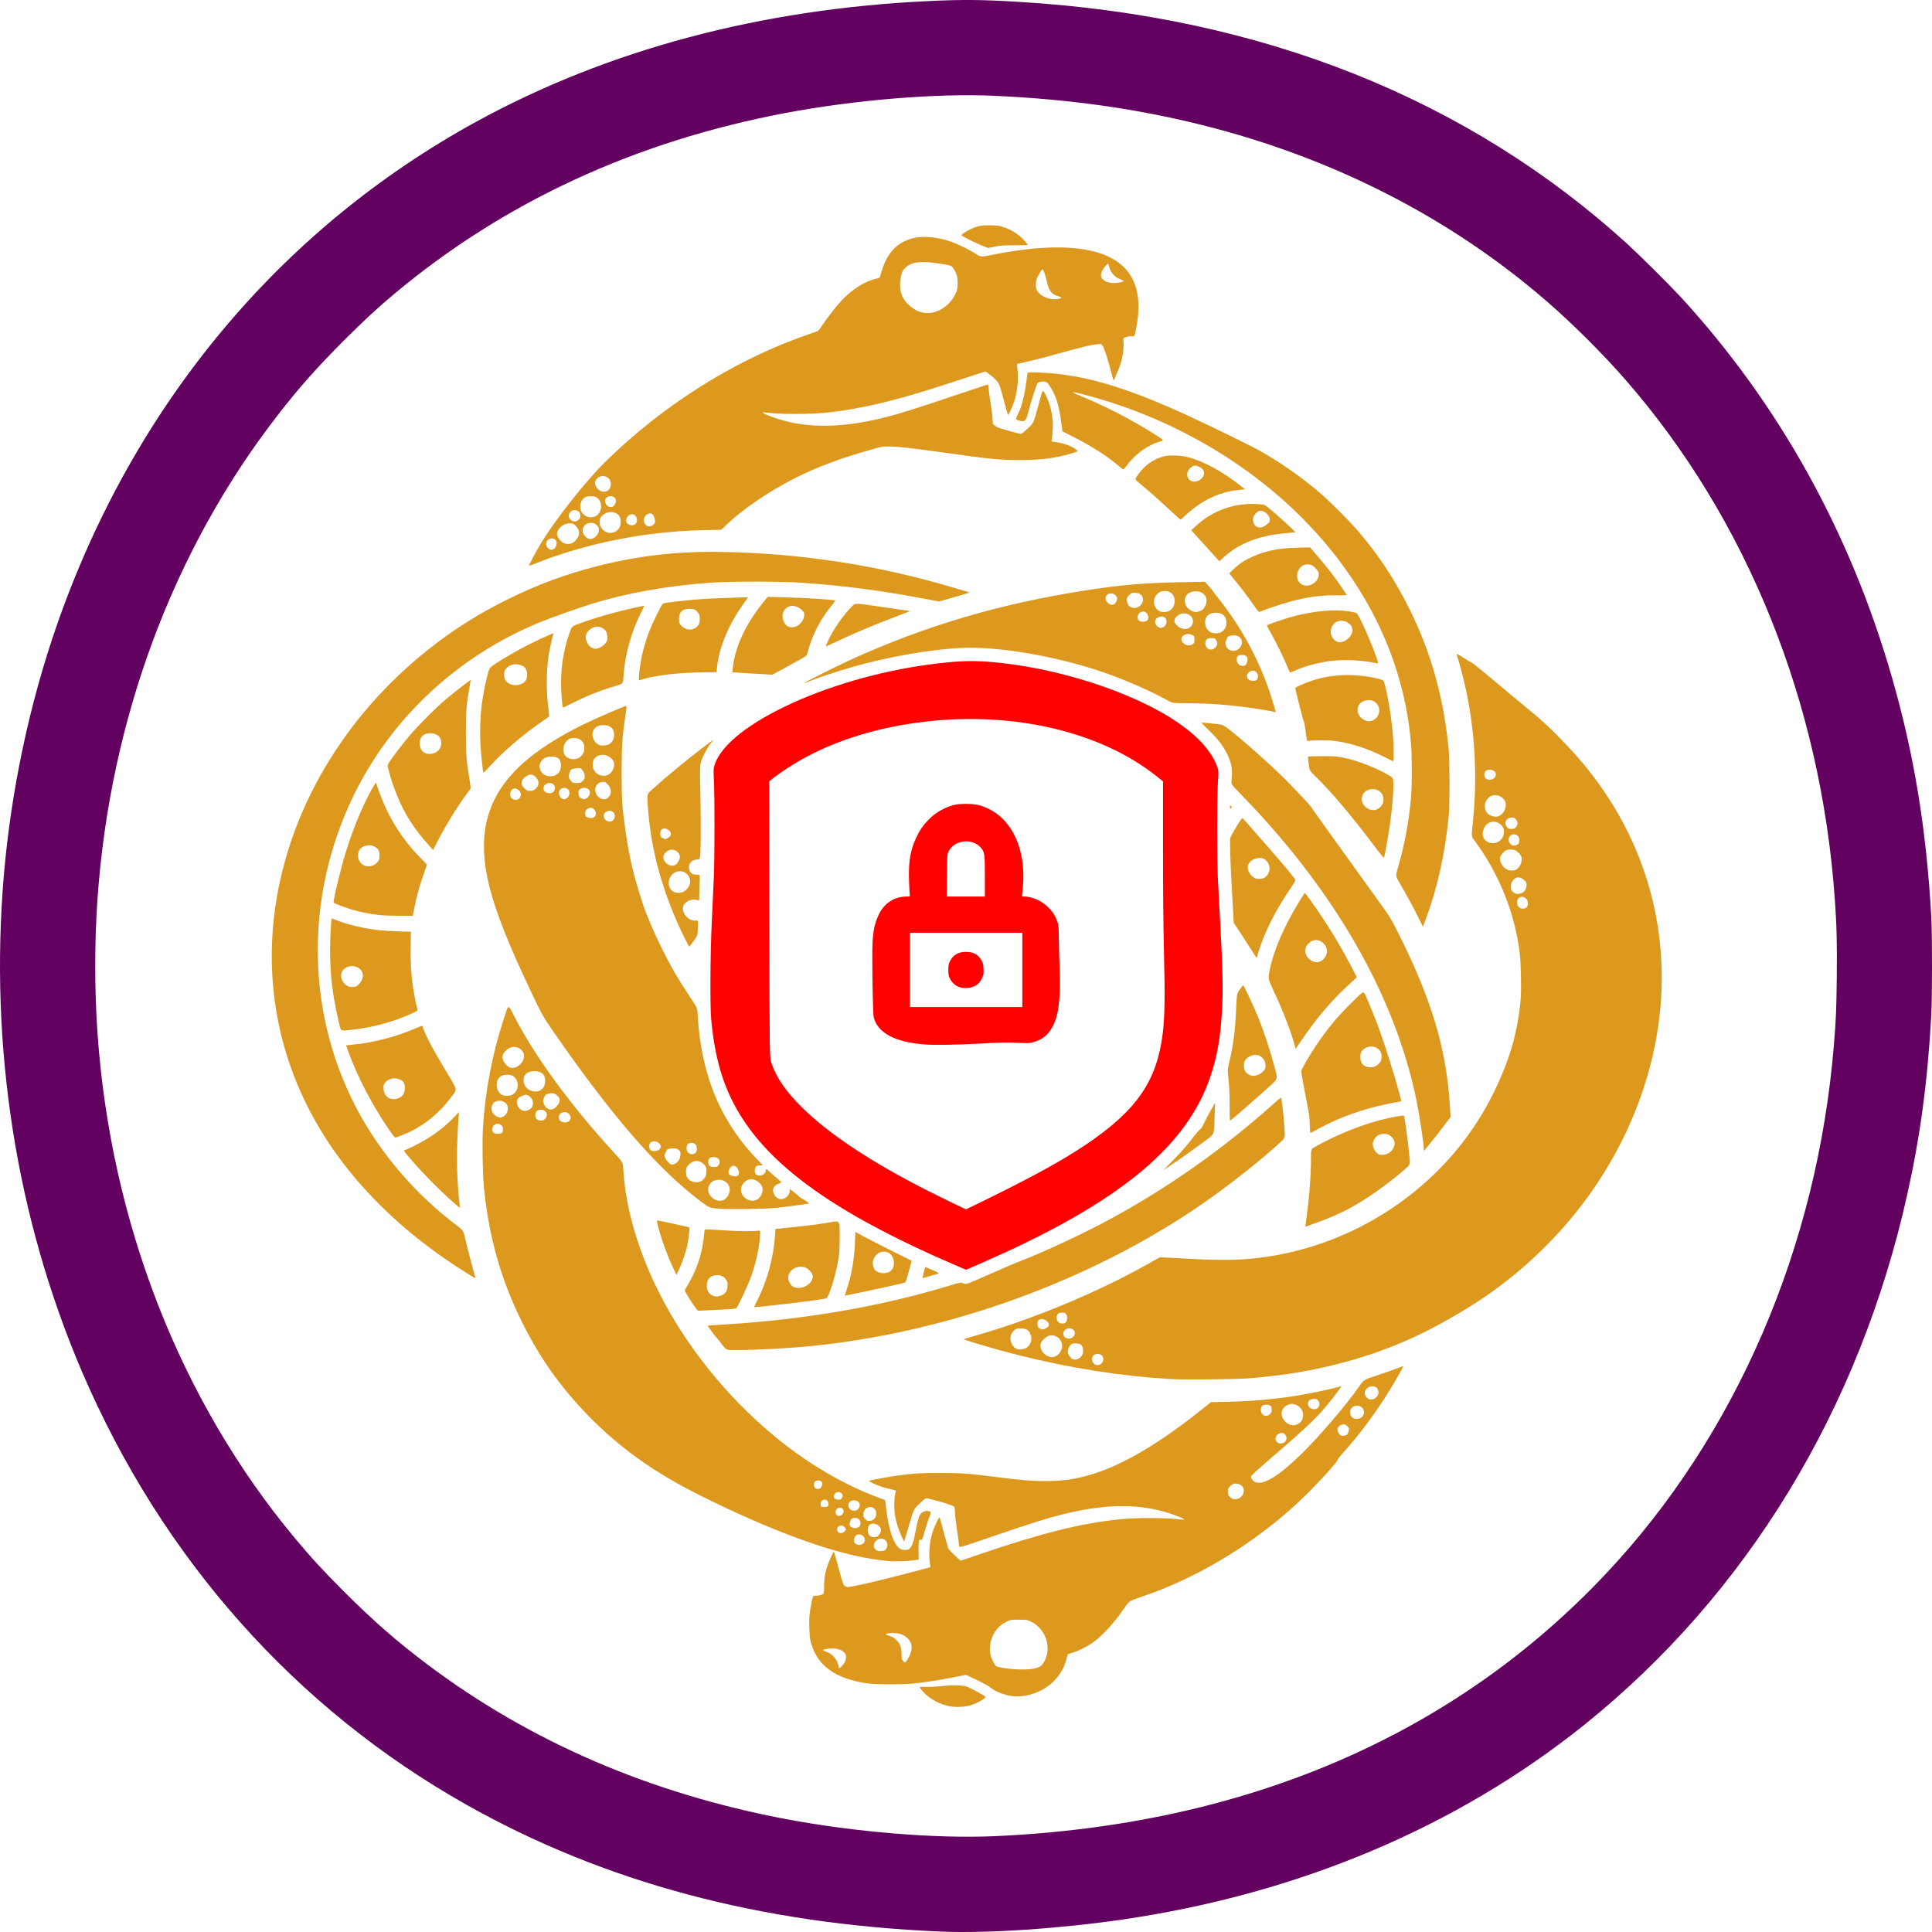 <?xml version="1.0" encoding="utf-8"?>
<!-- Generator: Adobe Illustrator 25.1.0, SVG Export Plug-In . SVG Version: 6.00 Build 0)  -->
<svg version="1.1" id="Layer_1" xmlns="http://www.w3.org/2000/svg" xmlns:xlink="http://www.w3.org/1999/xlink" x="0px" y="0px"
	 viewBox="0 0 200 200" style="enable-background:new 0 0 200 200;" xml:space="preserve">
<style type="text/css">
	.st0{fill:#630161;}
	.st1{fill:#FF0000;}
	.st2{fill:#DD981E;}
</style>
<g>
	<path class="st0" d="M97.452,199.957c-18.748-0.781-34.876-5.089-49.136-13.115c-17.754-9.996-31.551-25.53-39.828-44.846
		C1.687,126.117-1.113,108.332,0.4,90.592c0.75-8.758,2.651-17.722,5.476-25.849c7.939-22.798,23.093-40.996,43.41-52.135
		C62.895,5.15,78.736,0.924,96.14,0.111c3.532-0.169,5.539-0.15,9.44,0.088c25.062,1.525,46.323,10.002,62.889,25.061
		c1.225,1.119,4.413,4.288,5.514,5.482c10.14,11.04,17.523,24.311,21.836,39.258c2.319,8.039,3.595,15.772,4.107,24.905
		c0.1,1.8,0.1,8.389,0,10.189c-0.381,6.864-1.138,12.509-2.482,18.535c-4.957,22.273-16.622,41.427-33.445,54.93
		c-13.184,10.577-29.538,17.478-47.729,20.141C109.768,199.65,102.228,200.157,97.452,199.957L97.452,199.957z M102.954,190.08
		c25.962-1.144,47.542-10.415,63.32-27.199c13.478-14.34,21.867-33.825,23.574-54.755c0.225-2.769,0.256-3.619,0.294-7.033
		c0.038-3.426-0.012-5.401-0.206-8.064c-1.45-20.366-9.09-39.308-21.68-53.729c-2.332-2.676-5.476-5.807-8.164-8.133
		c-9.977-8.633-22.074-14.822-35.602-18.21c-6.82-1.707-13.722-2.682-21.536-3.038c-6.001-0.275-14.484,0.425-21.661,1.782
		c-15.578,2.951-29.131,9.221-40.509,18.747c-1.682,1.407-3.107,2.732-5.164,4.782c-2.807,2.807-4.689,4.932-6.902,7.789
		C17.903,56.966,11.39,74.495,10.089,93.092c-0.306,4.382-0.306,9.433,0,13.815c1.369,19.641,8.564,38.064,20.436,52.323
		c1.675,2.007,2.894,3.338,5.095,5.539c3.069,3.063,5.507,5.195,8.664,7.564c10.602,7.964,23.018,13.315,37.008,15.966
		C88.463,189.655,96.877,190.349,102.954,190.08L102.954,190.08z"/>
</g>
<g>
	<path class="st1" d="M98.703,130.887c-11.202-4.826-17.96-9.408-21.517-14.603c-2.094-3.051-3.138-6.201-3.563-10.752
		c-0.131-1.432-0.1-6.801,0.063-10.158c0.075-1.532,0.169-3.557,0.206-4.501c0.094-2.063,0.094-8.477,0.013-9.983
		c-0.038-0.619-0.044-1.2-0.013-1.363c0.781-4.176,11.484-9.314,22.374-10.746c2.557-0.338,4.082-0.413,5.864-0.288
		c7.095,0.506,15.353,3.169,20.017,6.458c2.038,1.438,3.369,2.976,3.876,4.476c0.131,0.388,0.131,0.425,0.05,1.657
		c-0.1,1.638-0.1,7.745,0,9.852c0.044,0.875,0.15,2.844,0.231,4.376c0.25,4.57,0.313,6.864,0.225,8.727
		c-0.144,3.226-0.5,5.307-1.288,7.576c-2.369,6.814-8.777,12.29-21.005,17.954c-1.175,0.544-4.188,1.875-4.238,1.875
		C99.99,131.443,99.409,131.193,98.703,130.887L98.703,130.887z M102.678,123.886c4.614-2.282,7.395-3.826,9.733-5.395
		c5.251-3.538,7.339-6.558,7.952-11.49c0.213-1.719,0.244-3.807,0.131-8.408c-0.069-2.944-0.1-6.439-0.1-11.008V80.89l-0.638-0.513
		c-5.751-4.595-14.659-6.72-23.837-5.689c-4.945,0.55-9.483,1.95-13.159,4.063c-0.85,0.481-2.113,1.325-2.738,1.819l-0.388,0.313
		l0.012,14.29c0.019,14.297,0.019,14.297,0.219,14.89c0.513,1.5,1.457,2.882,3.082,4.501c2.813,2.807,7.264,5.757,13.222,8.764
		c1.394,0.706,3.763,1.85,3.838,1.863C100.022,125.192,101.222,124.604,102.678,123.886L102.678,123.886z"/>
	<path class="st1" d="M95.764,108.126c-3.101-0.238-4.882-1.175-5.314-2.801c-0.075-0.281-0.15-3.538-0.15-6.42
		c0-2.188,0.156-3.163,0.681-4.251c0.563-1.169,1.607-1.838,2.869-1.844c0.363,0,0.363,0,0.325-0.231
		c-0.019-0.131-0.056-0.813-0.075-1.519c-0.056-1.882,0.144-3.063,0.75-4.351c0.369-0.781,0.644-1.188,1.175-1.75
		c0.556-0.581,1.063-0.95,1.75-1.269c0.806-0.375,1.257-0.469,2.238-0.469c0.925,0,1.438,0.1,2.213,0.456
		c2.563,1.163,3.988,4.276,3.67,8.039c-0.044,0.481-0.088,0.925-0.106,0.988c-0.031,0.088,0.006,0.106,0.238,0.106
		c0.813,0.006,1.807,0.444,2.463,1.094c0.488,0.481,0.713,0.831,0.95,1.463c0.15,0.394,0.156,0.488,0.175,1.975
		c0.013,0.863,0.044,2.238,0.075,3.063c0.106,2.982-0.1,4.682-0.713,5.851c-0.456,0.863-1.1,1.388-1.994,1.619
		c-0.456,0.119-0.588,0.131-1.5,0.081c-1.169-0.056-1.975-0.044-4.157,0.081C99.259,108.157,96.671,108.195,95.764,108.126
		L95.764,108.126z M105.829,100.406v-3.845h-5.814h-5.814v3.845v3.845h5.814h5.814V100.406z M101.953,90.729
		c0-2.369-0.025-2.525-0.431-2.994c-0.9-1.025-2.782-0.775-3.338,0.438c-0.131,0.281-0.138,0.4-0.156,2.469l-0.025,2.169h1.975
		h1.975L101.953,90.729L101.953,90.729z"/>
	<path class="st1" d="M99.534,102.25c-0.538-0.113-0.95-0.45-1.213-0.975c-0.125-0.256-0.15-0.4-0.15-0.869s0.025-0.613,0.15-0.869
		c0.338-0.681,0.863-0.994,1.663-1c0.806,0,1.319,0.294,1.669,0.963c0.113,0.219,0.15,0.406,0.163,0.825
		c0.025,0.481,0.006,0.581-0.15,0.919c-0.275,0.625-0.775,0.969-1.494,1.031C99.965,102.294,99.678,102.281,99.534,102.25
		L99.534,102.25z"/>
</g>
<g>
	<path class="st2" d="M98.034,176.577c-1.125-0.294-2.188-0.981-2.751-1.782c-0.131-0.188-0.131-0.188,0.525-0.169
		c0.375,0.019,1.075-0.019,1.65-0.081c1.163-0.125,2.175-0.106,2.651,0.062c0.175,0.056,0.688,0.319,1.15,0.581
		c0.838,0.469,0.838,0.469,0.625,0.644c-0.331,0.275-1.038,0.606-1.582,0.744C99.653,176.74,98.659,176.74,98.034,176.577z"/>
	<path class="st2" d="M104.754,175.577c-0.819-0.1-1.788-0.494-2.338-0.963c-0.138-0.113-0.731-0.431-1.332-0.719l-1.088-0.513
		l-1.257,0.25c-1.369,0.275-2.938,0.513-4.163,0.644c-1.194,0.125-4.045,0.106-4.926-0.031c-3.244-0.506-5.064-1.85-5.701-4.207
		c-0.1-0.369-0.144-0.75-0.169-1.5c-0.038-1.056,0.012-1.613,0.238-2.694c0.138-0.644,0.138-0.644,0.394-0.644
		c0.15,0,0.406-0.044,0.581-0.094c0.313-0.094,0.313-0.094,0.313-0.825c0-0.775,0.069-1.269,0.281-1.988
		c0.125-0.45,0.663-1.657,0.731-1.657c0.025,0,0.25,0.769,0.5,1.707c0.438,1.632,0.469,1.713,0.656,1.844
		c0.194,0.131,0.206,0.131,0.756,0.038c0.906-0.156,3.007-0.656,5.626-1.338c1.338-0.35,2.444-0.644,2.457-0.65
		c0.006-0.012-0.012-0.2-0.05-0.419c-0.144-0.913-0.044-2.175,0.256-3.151c0.188-0.613,0.694-1.682,0.75-1.582
		c0.025,0.044,0.219,0.731,0.425,1.519c0.213,0.794,0.413,1.525,0.45,1.632c0.038,0.119,0.294,0.406,0.675,0.763l0.613,0.569
		l1.932-0.656c6.501-2.213,10.296-3.169,14.403-3.619c1.757-0.2,4.945-0.194,6.52,0.012c0.163,0.019,0.294,0.012,0.294-0.025
		c0-0.088-1.4-0.619-2.194-0.825c-3.076-0.819-6.289-0.713-10.521,0.344c-1.425,0.356-3.332,0.956-6.508,2.044
		c-1.65,0.569-3.232,1.1-3.513,1.188c-0.563,0.169-0.581,0.163-0.581-0.213c0-0.1-0.088-0.738-0.194-1.419
		c-0.106-0.675-0.2-1.494-0.213-1.819c-0.013-0.4-0.05-0.606-0.106-0.638c-0.3-0.194-2.744-0.894-2.913-0.838
		c-0.063,0.019-0.363,0.281-0.681,0.581c-0.569,0.544-0.569,0.544-1.05,2.2c-0.269,0.913-0.494,1.669-0.506,1.682
		c-0.038,0.044-0.444-0.894-0.644-1.482c-0.1-0.306-0.231-0.788-0.281-1.075c-0.15-0.788-0.125-2.057,0.056-2.632
		c0.031-0.081-0.069-0.119-0.513-0.213c-0.65-0.125-1.594-0.456-1.994-0.688c-0.156-0.094-0.275-0.175-0.263-0.188
		c0.044-0.05,2.025-0.406,2.863-0.525c1.757-0.238,2.507-0.288,4.532-0.281c2.175,0,2.876,0.05,5.876,0.431
		c2.519,0.319,3.545,0.406,4.92,0.406c1.838,0,3.119-0.175,4.757-0.663c3.251-0.956,7.102-3.219,11.571-6.801l0.881-0.706
		l1.719-0.038c3.213-0.075,5.945-0.363,8.783-0.925c0.988-0.194,2.669-0.581,2.869-0.656c0.1-0.038,0.106-0.031,0.044,0.094
		c-0.175,0.319-1.338,1.807-1.975,2.513c-0.906,1.006-2.138,2.144-4.501,4.176c-1.063,0.913-2.144,1.863-2.401,2.107
		c-0.469,0.444-0.469,0.444-0.331,0.663c0.619,1,2.275,0.2,4.989-2.407c1.813-1.738,4.864-5.289,6.133-7.139
		c0.488-0.713,0.488-0.713,1.832-1.15c0.738-0.238,1.663-0.563,2.05-0.719c0.381-0.15,0.7-0.256,0.7-0.238
		c0,0.063-0.756,1.4-1.3,2.294c-1.45,2.394-3.219,4.776-5.001,6.739c-0.275,0.306-0.494,0.588-0.488,0.631
		c0.019,0.2-2.132,2.551-3.695,4.051c-3.582,3.432-8.108,6.501-12.584,8.545c-1.575,0.719-2.426,1.056-4.013,1.6
		c-1.294,0.444-1.294,0.444-1.763,1.125c-1.05,1.532-2.188,2.794-3.176,3.532c-0.638,0.475-1.688,1.006-2.288,1.163
		c-0.444,0.113-0.444,0.113-0.519,0.463c-0.344,1.65-1.607,3.076-3.282,3.682C106.348,175.558,105.529,175.665,104.754,175.577
		L104.754,175.577z M107.042,172.733c0.563-0.119,0.756-0.244,1.013-0.656c0.875-1.432,0.231-3.463-1.332-4.207
		c-0.413-0.194-0.45-0.2-1.275-0.2c-0.844,0-0.844,0-1.319,0.238c-0.856,0.419-1.463,1.288-1.619,2.307
		c-0.1,0.644-0.012,1.181,0.3,1.794c0.238,0.469,0.238,0.469,0.581,0.556C104.429,172.826,106.217,172.908,107.042,172.733
		L107.042,172.733z M87.15,172.47c0.306-0.325,0.425-0.581,0.425-0.931c0-0.244-0.031-0.319-0.206-0.494
		c-0.244-0.244-0.731-0.406-1.207-0.406c-0.381,0-0.963,0.113-0.963,0.181c0,0.031,0.175,0.113,0.388,0.194
		c0.5,0.181,0.919,0.594,1.106,1.081c0.069,0.2,0.131,0.419,0.131,0.481C86.825,172.758,86.894,172.733,87.15,172.47L87.15,172.47z
		 M94.114,171.482c0.138-0.275,0.231-0.581,0.256-0.8c0.069-0.663-0.363-1.244-1.119-1.519c-0.425-0.156-1.55-0.138-1.55,0.025
		c0,0.025,0.175,0.1,0.388,0.163c0.294,0.094,0.469,0.2,0.713,0.438c0.394,0.381,0.525,0.756,0.525,1.482
		c0,0.431,0.019,0.506,0.163,0.681c0.156,0.188,0.169,0.188,0.288,0.088C93.839,171.976,93.995,171.726,94.114,171.482
		L94.114,171.482z M128.315,155.073c0.588-0.356,0.594-1.169,0.013-1.4c-0.431-0.175-0.731-0.106-1.056,0.244
		c-0.125,0.138-0.156,0.231-0.156,0.513c0,0.313,0.019,0.356,0.231,0.556c0.194,0.175,0.288,0.213,0.5,0.213
		C128.003,155.198,128.203,155.148,128.315,155.073L128.315,155.073z M132.829,149.378c0.394-0.138,0.475-0.675,0.138-0.938
		c-0.444-0.35-1.157,0.263-0.85,0.731C132.279,149.422,132.504,149.491,132.829,149.378L132.829,149.378z M139.455,148.484
		c0.075-0.081,0.156-0.263,0.175-0.406c0.031-0.219,0.012-0.275-0.163-0.45c-0.181-0.175-0.225-0.194-0.463-0.163
		c-0.3,0.044-0.544,0.275-0.544,0.519c0,0.2,0.156,0.5,0.294,0.581C138.962,148.684,139.305,148.647,139.455,148.484z
		 M134.467,147.353c0.275-0.181,0.431-0.488,0.431-0.875c0-0.463-0.281-0.856-0.763-1.056c-0.306-0.131-0.525-0.125-0.838,0.019
		c-0.719,0.325-0.838,1.138-0.25,1.725C133.473,147.584,133.992,147.653,134.467,147.353L134.467,147.353z M140.837,146.79
		c0.381-0.194,0.488-0.7,0.219-1.019c-0.275-0.325-0.813-0.344-1.119-0.031c-0.131,0.131-0.163,0.219-0.163,0.469
		c0,0.256,0.031,0.338,0.181,0.494C140.168,146.915,140.531,146.946,140.837,146.79L140.837,146.79z M131.466,146.39
		c0.144-0.15,0.181-0.238,0.181-0.463c0-0.375-0.156-0.513-0.575-0.513c-0.381,0-0.55,0.163-0.55,0.531
		C130.522,146.509,131.085,146.771,131.466,146.39L131.466,146.39z M136.43,145.727c0.194-0.188,0.206-0.513,0.025-0.744
		c-0.106-0.138-0.175-0.163-0.438-0.163c-0.381,0-0.619,0.194-0.619,0.5C135.398,145.802,136.086,146.077,136.43,145.727z
		 M142.231,144.815c0.4-0.206,0.563-0.575,0.419-0.938c-0.106-0.25-0.294-0.369-0.581-0.369c-0.444,0-0.794,0.331-0.794,0.75
		c0,0.275,0.35,0.625,0.625,0.625C142.006,144.883,142.156,144.852,142.231,144.815z"/>
	<path class="st2" d="M91.92,161.599c-0.1-0.012-0.456-0.056-0.781-0.094c-4.42-0.506-11.034-2.882-18.71-6.72
		c-4.732-2.369-8.277-4.901-11.515-8.22c-2.894-2.969-5.045-6.007-6.883-9.714c-2.182-4.413-3.413-8.77-3.932-13.909
		c-0.138-1.325-0.194-4.795-0.1-6.251c0.231-3.719,0.944-7.476,2.075-10.971c0.613-1.9,0.481-1.844,1.175-0.494
		c2.144,4.17,5.733,9.077,10.302,14.084c0.938,1.025,0.938,1.025,0.975,1.757c0.213,3.907,1.525,8.439,3.707,12.753
		c2.776,5.514,7.002,10.765,11.934,14.853c3.288,2.726,7.039,4.951,10.565,6.276c0.481,0.181,0.881,0.331,0.894,0.344
		c0.006,0.006,0.044,0.263,0.075,0.569c0.163,1.507,0.45,2.794,0.781,3.513c0.375,0.806,0.675,1.075,1.2,1.075
		c0.275,0,0.363-0.031,0.494-0.156c0.238-0.238,0.375-0.613,0.525-1.375c0.244-1.281,0.375-1.813,0.519-2.063
		c0.175-0.313,0.513-0.494,0.813-0.438c0.394,0.075,0.394,0.081,0.119,0.794c-0.144,0.356-0.35,1-0.463,1.425
		c-0.2,0.769-0.213,0.781-0.375,0.763c-0.156-0.019-0.169,0-0.206,0.325c-0.025,0.194-0.038,0.656-0.019,1.038
		c0.013,0.375,0.019,0.688,0.019,0.688s-0.306,0.044-0.688,0.094C93.808,161.624,92.42,161.655,91.92,161.599z M91.576,160.493
		c0.094-0.044,0.194-0.181,0.244-0.325c0.256-0.738-0.675-1.219-1.182-0.606c-0.25,0.306-0.256,0.581-0.006,0.831
		c0.156,0.15,0.238,0.181,0.488,0.181C91.282,160.574,91.489,160.536,91.576,160.493L91.576,160.493z M89.194,159.88
		c0.531-0.188,0.394-0.938-0.188-1.031c-0.281-0.05-0.525,0.144-0.581,0.444c-0.063,0.313,0.006,0.463,0.231,0.563
		C88.9,159.961,88.944,159.968,89.194,159.88L89.194,159.88z M90.826,159.055c0.219-0.175,0.375-0.444,0.375-0.656
		c0-0.413-0.606-0.8-1.019-0.644c-0.231,0.088-0.356,0.306-0.356,0.619c0,0.306,0.081,0.494,0.275,0.65
		C90.251,159.149,90.688,159.167,90.826,159.055L90.826,159.055z M87.419,158.542c0.188-0.181,0.194-0.219,0.031-0.425
		c-0.256-0.325-0.694-0.244-0.781,0.144C86.581,158.674,87.1,158.867,87.419,158.542z M88.913,158.067
		c0.225-0.175,0.231-0.556,0.006-0.775c-0.163-0.169-0.5-0.213-0.719-0.094c-0.119,0.063-0.25,0.369-0.25,0.575
		C87.95,158.142,88.575,158.336,88.913,158.067z M90.526,157.205c0.144-0.163,0.175-0.256,0.175-0.513
		c0-0.269-0.031-0.344-0.181-0.5c-0.144-0.144-0.238-0.181-0.444-0.181c-0.631,0-0.95,0.844-0.488,1.275
		c0.169,0.156,0.225,0.175,0.481,0.144C90.282,157.405,90.395,157.355,90.526,157.205z M87.069,156.855
		c0.4-0.206,0.313-0.781-0.119-0.781c-0.394,0-0.606,0.463-0.344,0.75C86.744,156.973,86.831,156.98,87.069,156.855z M88.85,156.192
		c0.338-0.4,0.106-0.869-0.419-0.869c-0.381,0-0.606,0.181-0.606,0.488c0.006,0.369,0.231,0.569,0.638,0.575
		C88.638,156.386,88.725,156.342,88.85,156.192z M85.687,155.936c0.119-0.119,0.088-0.456-0.05-0.581
		c-0.281-0.256-0.688-0.056-0.688,0.35c0,0.125,0.038,0.25,0.081,0.263C85.181,156.029,85.612,156.011,85.687,155.936z
		 M87.088,155.154c0.175-0.2,0.188-0.363,0.044-0.538c-0.256-0.331-0.806-0.131-0.806,0.3c0,0.156,0.038,0.206,0.175,0.263
		C86.756,155.285,86.981,155.273,87.088,155.154z M84.856,154.098c0.113-0.044,0.281-0.344,0.281-0.5
		c0-0.188-0.194-0.338-0.425-0.338c-0.294,0-0.45,0.15-0.45,0.425C84.262,154.041,84.524,154.223,84.856,154.098L84.856,154.098z
		 M51.955,117.272c0.075-0.069,0.113-0.188,0.113-0.369c0-0.219-0.031-0.294-0.2-0.431c-0.163-0.138-0.244-0.163-0.419-0.131
		c-0.525,0.081-0.694,0.788-0.238,0.975C51.442,117.409,51.83,117.384,51.955,117.272z M58.906,116.059
		c0.375-0.294,0.069-0.931-0.444-0.931c-0.444,0-0.713,0.331-0.581,0.725C57.994,116.19,58.588,116.309,58.906,116.059
		L58.906,116.059z M56.375,115.871c0.444-0.413,0.213-0.994-0.4-0.994c-0.344,0-0.563,0.213-0.563,0.563
		c0,0.344,0.219,0.563,0.563,0.563C56.149,116.003,56.274,115.959,56.375,115.871z M52.124,115.578
		c0.425-0.213,0.594-0.931,0.306-1.294c-0.363-0.463-1.182-0.444-1.432,0.031c-0.256,0.475-0.081,1.006,0.413,1.25
		C51.717,115.721,51.849,115.721,52.124,115.578z M54.749,114.89c0.594-0.3,0.563-1.119-0.056-1.475
		c-0.2-0.119-0.213-0.119-0.544-0.006c-0.45,0.156-0.644,0.356-0.644,0.669c0,0.3,0.125,0.544,0.375,0.763
		C54.118,115.034,54.437,115.053,54.749,114.89z M57.237,114.815c0.131,0,0.531-0.394,0.619-0.606
		c0.131-0.306,0.106-0.494-0.1-0.725c-0.256-0.294-0.581-0.381-0.981-0.263c-0.294,0.088-0.325,0.119-0.456,0.413
		c-0.131,0.306-0.131,0.338-0.038,0.581c0.056,0.138,0.138,0.306,0.188,0.363c0.119,0.163,0.425,0.306,0.569,0.269
		C57.106,114.834,57.193,114.815,57.237,114.815L57.237,114.815z M52.999,113.346c0.663-0.338,0.806-1.288,0.281-1.813
		c-0.238-0.238-0.5-0.313-0.969-0.269c-0.563,0.056-0.888,0.438-0.894,1.044c0,0.481,0.25,0.913,0.619,1.069
		C52.242,113.465,52.811,113.446,52.999,113.346L52.999,113.346z M55.987,112.84c0.294-0.219,0.4-0.425,0.438-0.819
		c0.063-0.713-0.269-1.094-0.994-1.131c-0.8-0.05-1.282,0.356-1.225,1.019c0.038,0.438,0.244,0.738,0.644,0.944
		C55.224,113.046,55.718,113.04,55.987,112.84L55.987,112.84z M53.43,110.464c0.675-0.281,1.025-1.088,0.688-1.588
		c-0.425-0.625-1.207-0.663-1.782-0.088c-0.419,0.425-0.425,0.856-0.006,1.363C52.655,110.545,53.005,110.645,53.43,110.464z"/>
	<path class="st2" d="M121.145,142.758c-5.182-0.313-10.296-1.119-15.716-2.475c-2.294-0.575-5.764-1.594-5.651-1.657
		c0.044-0.025,0.406-0.131,0.8-0.244c6.101-1.707,12.978-4.551,18.385-7.608l1.106-0.625l2.863,0.15
		c3.97,0.213,5.883,0.156,8.377-0.225c9.915-1.519,18.692-7.814,23.118-16.572c1.719-3.401,2.594-6.251,2.951-9.627
		c0.075-0.756,0.094-1.363,0.069-2.782c-0.038-1.882-0.1-2.551-0.388-4.082c-0.663-3.444-2.15-6.876-4.251-9.764
		c-0.544-0.75-0.506-0.469-0.319-2.313c0.456-4.501,0.2-9.227-0.75-13.596c-0.225-1.038-0.694-2.857-0.869-3.338
		c-0.05-0.15-0.081-0.288-0.069-0.306c0.019-0.012,0.338,0.163,0.706,0.4c0.369,0.231,0.775,0.475,0.894,0.531
		c0.119,0.063,1.357,1.075,2.751,2.244c1.394,1.175,3.007,2.519,3.595,2.988c1.544,1.25,4.038,3.794,5.576,5.72
		c6.551,8.164,9.04,18.291,7.014,28.549c-1.225,6.201-4.076,12.259-8.189,17.378c-2.951,3.676-6.614,6.97-10.484,9.433
		c-4.989,3.176-9.302,5.057-14.547,6.351c-2.813,0.694-5.326,1.094-8.658,1.382C128.115,142.789,122.614,142.846,121.145,142.758
		L121.145,142.758z M113.987,141.183c0.356-0.319,0.294-0.85-0.113-0.981c-0.481-0.163-0.913,0.15-0.831,0.588
		C113.137,141.276,113.637,141.483,113.987,141.183L113.987,141.183z M111.605,140.67c0.413-0.169,0.613-0.656,0.481-1.15
		c-0.088-0.319-0.3-0.45-0.756-0.456c-0.381-0.012-0.569,0.131-0.725,0.544c-0.119,0.319-0.081,0.531,0.144,0.825
		C110.993,140.751,111.243,140.82,111.605,140.67z M109.33,140.37c0.338-0.175,0.619-0.631,0.625-1.013
		c0-0.713-0.675-1.269-1.332-1.094c-0.269,0.069-0.694,0.425-0.831,0.688c-0.275,0.531,0.15,1.288,0.825,1.494
		C108.911,140.533,109.036,140.514,109.33,140.37L109.33,140.37z M106.242,139.539c0.481-0.281,0.663-0.963,0.4-1.494
		c-0.188-0.381-0.394-0.5-0.906-0.525c-0.375-0.019-0.469,0-0.656,0.125c-0.319,0.213-0.519,0.631-0.475,1
		c0.05,0.456,0.3,0.85,0.631,0.988C105.498,139.745,105.967,139.701,106.242,139.539L106.242,139.539z M111.087,138.388
		c0.531-0.531-0.231-1.206-0.813-0.719c-0.156,0.131-0.194,0.213-0.194,0.4C110.08,138.557,110.718,138.757,111.087,138.388z
		 M108.261,137.507c0.375-0.188,0.425-0.438,0.144-0.706c-0.313-0.3-0.731-0.338-0.938-0.088c-0.05,0.056-0.075,0.219-0.063,0.4
		c0.019,0.275,0.038,0.313,0.238,0.406C107.917,137.663,107.967,137.657,108.261,137.507L108.261,137.507z M110.268,136.944
		c0.256-0.138,0.275-0.8,0.025-0.981c-0.175-0.131-0.631-0.1-0.775,0.044c-0.188,0.188-0.175,0.644,0.031,0.844
		C109.711,137.019,110.049,137.063,110.268,136.944z M158.028,93.936c0.194-0.194,0.175-0.681-0.031-0.894
		c-0.438-0.431-1.019-0.131-0.944,0.488c0.038,0.331,0.269,0.531,0.606,0.531C157.822,94.061,157.947,94.017,158.028,93.936
		L158.028,93.936z M157.634,92.404c0.238-0.156,0.394-0.469,0.394-0.788c0-0.256-0.025-0.319-0.225-0.494
		c-0.425-0.369-0.806-0.394-1.1-0.075c-0.238,0.25-0.3,0.406-0.3,0.756c0,0.263,0.031,0.338,0.188,0.5
		c0.106,0.1,0.25,0.2,0.331,0.213C157.141,92.567,157.466,92.511,157.634,92.404L157.634,92.404z M156.972,90.016
		c0.394-0.231,0.644-0.85,0.531-1.294c-0.056-0.225-0.4-0.6-0.644-0.7c-0.263-0.113-0.731-0.113-0.95,0
		c-0.225,0.119-0.556,0.5-0.606,0.7c-0.106,0.419,0.175,0.975,0.625,1.244C156.24,90.154,156.703,90.173,156.972,90.016
		L156.972,90.016z M157.172,87.366c0.169-0.206,0.144-0.65-0.05-0.838c-0.263-0.269-0.769-0.175-0.906,0.163
		c-0.131,0.306,0.05,0.7,0.375,0.825C156.753,87.578,157.053,87.503,157.172,87.366L157.172,87.366z M155.215,87.066
		c0.331-0.269,0.469-0.544,0.469-0.95c0-0.288-0.031-0.394-0.175-0.581c-0.531-0.688-1.463-0.613-1.857,0.15
		c-0.356,0.7-0.119,1.35,0.563,1.557C154.552,87.341,154.965,87.272,155.215,87.066z M156.928,85.616
		c0.231-0.269,0.219-0.569-0.025-0.819c-0.175-0.175-0.225-0.188-0.488-0.156c-0.538,0.063-0.756,0.569-0.413,0.975
		c0.138,0.169,0.2,0.194,0.463,0.194S156.79,85.784,156.928,85.616L156.928,85.616z M155.178,84.472
		c0.45-0.188,0.781-0.825,0.688-1.319c-0.138-0.75-1.207-1.113-1.744-0.594c-0.288,0.275-0.406,0.55-0.406,0.919
		c0,0.525,0.3,0.894,0.831,1.019C154.853,84.572,154.953,84.565,155.178,84.472L155.178,84.472z M154.702,80.527
		c0.331-0.388,0.075-0.844-0.475-0.844c-0.463,0-0.663,0.275-0.531,0.744C153.783,80.758,154.44,80.827,154.702,80.527z"/>
	<path class="st2" d="M74.854,139.326c-0.188-0.231-0.344-0.438-0.344-0.456c0-0.019-0.106-0.138-0.231-0.275
		c-0.244-0.256-1.044-1.338-1.006-1.369c0.013-0.006,0.794-0.063,1.744-0.119c8.314-0.5,16.254-1.875,23.374-4.051
		c1.031-0.313,1.031-0.313,1.332-0.206c0.294,0.106,0.294,0.106,1.282-0.313c0.538-0.231,1.607-0.7,2.376-1.044
		c0.769-0.338,1.638-0.713,1.938-0.825c2.757-1.056,6.908-2.994,9.827-4.588c5.945-3.244,11.509-7.183,16.629-11.759
		c0.425-0.381,0.794-0.694,0.819-0.694c0.075,0,0.275,1.619,0.369,3.063c0.075,1.094,0.075,1.094-0.35,1.494
		c-1.9,1.769-5.314,4.47-8.021,6.351c-11.415,7.92-26.093,13.303-40.328,14.778c-2.444,0.256-5.858,0.444-8.171,0.444
		C75.204,139.757,75.204,139.757,74.854,139.326L74.854,139.326z"/>
	<path class="st2" d="M72.09,135.513c-0.438-0.588-1.207-1.819-1.207-1.932c0-0.031,0.163-0.319,0.356-0.644
		c0.906-1.507,1.475-3.244,1.638-5.045c0.031-0.319,0.069-0.6,0.094-0.619c0.019-0.025,0.788,0.012,1.713,0.075
		c1.607,0.113,3.282,0.138,3.788,0.056c0.244-0.038,0.244-0.038,0.206,0.575c-0.081,1.238-0.438,2.813-0.95,4.245
		c-0.269,0.75-1.282,2.919-1.475,3.169c-0.075,0.094-0.275,0.119-1.463,0.175c-0.756,0.031-1.644,0.075-1.969,0.094
		C72.222,135.7,72.222,135.7,72.09,135.513z M74.735,134.075c0.381-0.175,0.55-0.45,0.575-0.944c0.019-0.344,0-0.438-0.125-0.625
		c-0.244-0.363-0.513-0.5-0.956-0.5c-0.675,0-1.063,0.394-1.063,1.094C73.166,133.981,73.916,134.444,74.735,134.075L74.735,134.075
		z"/>
	<path class="st2" d="M78.073,135.288c0-0.019,0.15-0.338,0.338-0.706c1.031-2.057,1.669-4.413,1.825-6.733l0.044-0.631l2.038-0.206
		c1.119-0.113,2.557-0.3,3.182-0.406c1.55-0.275,1.419-0.419,1.419,1.507c0,1.131-0.031,1.65-0.113,2.175
		c-0.281,1.7-1.006,4.038-1.275,4.12c-0.369,0.106-3.557,0.519-5.826,0.756C78.017,135.338,78.073,135.332,78.073,135.288
		L78.073,135.288z M83.374,133.156c0.538-0.269,0.844-0.756,0.738-1.181c-0.056-0.225-0.394-0.581-0.681-0.731
		c-0.375-0.188-0.95-0.138-1.307,0.113c-0.344,0.238-0.569,0.656-0.531,0.981c0.044,0.331,0.238,0.675,0.481,0.844
		C82.374,133.381,82.937,133.375,83.374,133.156L83.374,133.156z"/>
	<path class="st2" d="M87.45,134.113c0-0.012,0.069-0.231,0.156-0.488c0.538-1.575,0.831-3.207,0.9-5.032l0.038-1.069l0.969,0.531
		c0.531,0.288,1.844,0.956,2.919,1.488l1.944,0.963l-0.175,0.681c-0.1,0.369-0.238,0.875-0.313,1.119
		c-0.131,0.425-0.15,0.45-0.363,0.506c-0.481,0.131-2.857,0.656-4.295,0.95c-0.825,0.169-1.563,0.319-1.638,0.338
		C87.513,134.119,87.45,134.125,87.45,134.113L87.45,134.113z M92.07,131.662c0.7-0.356,0.594-1.694-0.156-2.007
		c-0.975-0.406-1.919,0.706-1.425,1.675C90.713,131.775,91.532,131.943,92.07,131.662z"/>
	<path class="st2" d="M48.379,131.831c-6.614-4.113-11.796-9.189-15.241-14.928c-4.338-7.22-5.901-15.484-4.513-23.823
		c1.713-10.271,7.702-19.823,16.641-26.561c2.269-1.707,4.501-3.082,7.114-4.388c3.207-1.6,6.201-2.713,9.596-3.563
		c4.226-1.056,8.164-1.507,12.659-1.432c8.289,0.131,16.472,1.4,24.299,3.769c0.731,0.219,1.35,0.4,1.375,0.4
		c0.206,0-0.306,0.169-1.588,0.531l-1.513,0.431l-1.738-0.325c-4.57-0.856-8.077-1.307-12.522-1.619c-2.188-0.15-7.395-0.15-9.44,0
		c-4.632,0.35-8.521,1.044-12.315,2.207c-1.307,0.4-4.201,1.432-5.414,1.932c-8.483,3.513-15.341,9.939-19.242,18.035
		c-5.12,10.633-4.82,22.967,0.788,33.006c2.394,4.276,5.87,8.258,9.833,11.258c0.819,0.619,0.819,0.619,1.025,1.569
		c0.194,0.856,0.731,2.913,0.969,3.694c0.05,0.163,0.075,0.294,0.05,0.294C49.179,132.318,48.81,132.1,48.379,131.831
		L48.379,131.831z"/>
	<path class="st2" d="M95.621,131.743c0.081-0.313,0.15-0.575,0.163-0.588c0.006-0.006,0.344,0.138,0.756,0.319
		c0.744,0.331,0.744,0.331,0.313,0.463c-0.35,0.1-1.35,0.381-1.369,0.381C95.477,132.318,95.539,132.062,95.621,131.743
		L95.621,131.743z"/>
	<path class="st2" d="M69.727,131.35c-0.644-1.369-1.25-3.026-1.6-4.388c-0.081-0.319-0.131-0.594-0.106-0.613
		c0.019-0.019,0.65,0.1,1.4,0.275c0.756,0.169,1.494,0.331,1.638,0.356c0.15,0.025,0.288,0.081,0.306,0.125
		c0.038,0.1-0.081,1.094-0.206,1.744c-0.138,0.706-0.544,1.9-0.863,2.563l-0.269,0.563L69.727,131.35L69.727,131.35z"/>
	<path class="st2" d="M135.248,126.042c0.281-1.95,0.463-4.357,0.463-6.114c0-0.975,0-0.975,0.413-1.206
		c2.113-1.181,4.601-2.207,6.683-2.751c1.213-0.319,2.482-0.55,2.532-0.469c0.069,0.106,0.431,2.763,0.538,3.957
		c0.119,1.231,0.213,1.013-0.819,1.907c-0.881,0.756-2.338,1.85-3.376,2.532c-1.919,1.257-3.369,1.963-5.72,2.794l-0.844,0.3
		L135.248,126.042z M143.631,119.435c0.525-0.256,0.838-0.819,0.713-1.294c-0.075-0.263-0.381-0.594-0.65-0.694
		c-0.263-0.1-0.713-0.081-0.963,0.038c-0.269,0.125-0.55,0.5-0.606,0.8c-0.081,0.425,0.244,1.069,0.613,1.219
		C142.969,119.597,143.356,119.566,143.631,119.435L143.631,119.435z"/>
	<path class="st2" d="M74.447,125.13c-1.056-0.106-0.994-0.081-1.919-0.775c-4.445-3.326-9.34-8.989-15.453-17.872
		c-0.831-1.206-0.963-1.444-1.788-3.157c-2.651-5.539-3.988-8.914-4.689-11.827c-1.75-7.339,1.025-12.121,9.502-16.359
		c1.425-0.719,4.695-2.132,4.764-2.063c0.012,0.019-0.044,0.506-0.131,1.081c-0.319,2.15-0.375,3.057-0.381,5.839
		c0,2.832,0.05,3.588,0.413,6.089c0.381,2.676,0.794,4.426,1.757,7.414c0.338,1.063,1.219,3.126,1.994,4.688
		c0.931,1.869,1.707,3.207,2.901,5.001c0.769,1.156,0.769,1.156,0.806,1.875c0.363,6.27,2.382,11.096,6.326,15.128
		c0.463,0.469,0.463,0.469,0.175,0.444c-0.388-0.025-0.588,0.15-0.588,0.538c0,0.363,0.156,0.519,0.519,0.519
		c0.219,0,0.306-0.038,0.45-0.188c0.1-0.106,0.175-0.256,0.181-0.363c0.006-0.181,0.012-0.181,0.5,0.263
		c0.269,0.244,0.638,0.569,0.825,0.719c0.338,0.281,0.338,0.281,0.05,0.388c-0.575,0.219-0.769,0.588-0.55,1.063
		c0.256,0.575,0.775,0.725,1.263,0.375c0.263-0.194,0.425-0.531,0.369-0.763c-0.019-0.075-0.006-0.106,0.038-0.075
		c0.206,0.119,0.838,0.625,0.938,0.756c0.069,0.075,0.213,0.181,0.319,0.225c0.275,0.113,0.744,0.456,0.681,0.494
		c-0.069,0.044-2.307,0.338-3.457,0.456C79.142,125.155,75.279,125.211,74.447,125.13L74.447,125.13z M74.929,124.211
		c0.25-0.119,0.481-0.438,0.575-0.8c0.175-0.675-0.338-1.282-1.088-1.282c-0.975,0-1.45,0.969-0.838,1.707
		C73.935,124.267,74.491,124.423,74.929,124.211L74.929,124.211z M78.473,124.111c0.406-0.313,0.588-0.956,0.388-1.344
		c-0.194-0.375-0.706-0.7-1.081-0.7c-0.513,0.006-1.019,0.475-1.069,0.994C76.623,123.967,77.76,124.648,78.473,124.111
		L78.473,124.111z M72.572,122.285c0.1-0.05,0.256-0.194,0.356-0.319c0.138-0.188,0.175-0.306,0.194-0.644
		c0.019-0.35,0-0.444-0.125-0.631c-0.431-0.631-1.213-0.681-1.725-0.1c-0.238,0.275-0.288,0.438-0.25,0.875
		c0.031,0.375,0.169,0.594,0.488,0.781C71.772,122.404,72.309,122.423,72.572,122.285z M76.435,121.635
		c0.194-0.231-0.05-0.813-0.394-0.944c-0.4-0.15-0.838,0.663-0.506,0.931c0.113,0.094,0.544,0.188,0.694,0.15
		C76.298,121.754,76.391,121.698,76.435,121.635L76.435,121.635z M74.266,120.735c0.275-0.213,0.313-0.581,0.081-0.8
		c-0.206-0.194-0.694-0.213-0.894-0.031c-0.213,0.194-0.163,0.719,0.075,0.838C73.716,120.835,74.147,120.829,74.266,120.735z
		 M69.884,120.472c0.319-0.163,0.519-0.5,0.55-0.9c0.025-0.338,0.013-0.369-0.175-0.525c-0.206-0.175-0.456-0.213-0.963-0.125
		c-0.219,0.031-0.256,0.069-0.394,0.381c-0.15,0.338-0.15,0.338-0.019,0.613c0.156,0.313,0.513,0.65,0.694,0.65
		C69.646,120.566,69.784,120.522,69.884,120.472L69.884,120.472z M72.028,119.31c0.15-0.188,0.144-0.619-0.025-0.831
		c-0.169-0.213-0.613-0.231-0.806-0.038c-0.156,0.156-0.169,0.6-0.025,0.8C71.372,119.528,71.815,119.566,72.028,119.31
		L72.028,119.31z M68.208,119.022c0.213-0.194,0.25-0.313,0.15-0.513c-0.2-0.381-0.825-0.494-1.056-0.181
		c-0.181,0.244-0.106,0.688,0.131,0.788C67.665,119.21,68.052,119.166,68.208,119.022z M63.476,84.903
		c0.225-0.219,0.219-0.656-0.006-0.838c-0.194-0.156-0.463-0.169-0.706-0.038c-0.194,0.1-0.256,0.206-0.256,0.463
		C62.507,84.972,63.145,85.24,63.476,84.903L63.476,84.903z M61.563,84.534c0.288-0.3,0.013-0.913-0.406-0.913
		c-0.306,0-0.588,0.263-0.588,0.55c0,0.281,0.05,0.363,0.25,0.444C61.107,84.728,61.413,84.697,61.563,84.534z M53.761,82.646
		c0.231-0.244,0.206-0.613-0.056-0.844c-0.4-0.356-0.888-0.144-0.888,0.394c0,0.15,0.038,0.313,0.081,0.369
		C53.118,82.846,53.53,82.89,53.761,82.646L53.761,82.646z M58.6,82.671c0.363-0.163,0.469-0.756,0.181-0.981
		c-0.375-0.3-0.931-0.056-0.913,0.4c0.013,0.275,0.15,0.513,0.344,0.594C58.4,82.759,58.412,82.759,58.6,82.671L58.6,82.671z
		 M60.694,82.652c0.213-0.106,0.375-0.388,0.375-0.625c0-0.263-0.256-0.469-0.581-0.469c-0.394,0-0.606,0.181-0.606,0.506
		c0,0.313,0.081,0.463,0.3,0.581C60.4,82.765,60.469,82.765,60.694,82.652z M62.938,82.584c0.419-0.35,0.388-0.969-0.063-1.419
		c-0.231-0.231-0.263-0.244-0.531-0.213c-0.513,0.056-0.831,0.519-0.7,1.025C61.807,82.627,62.501,82.953,62.938,82.584z
		 M57.287,81.965c0.225-0.219,0.219-0.6-0.006-0.775c-0.238-0.188-0.588-0.175-0.831,0.031c-0.306,0.256-0.231,0.725,0.131,0.831
		C56.937,82.152,57.125,82.134,57.287,81.965z M55.381,81.709c0.425-0.363,0.481-0.75,0.169-1.163
		c-0.363-0.475-0.813-0.481-1.275-0.019c-0.231,0.225-0.269,0.3-0.269,0.525c0,0.213,0.044,0.3,0.269,0.538
		c0.256,0.263,0.294,0.281,0.594,0.281C55.118,81.871,55.224,81.84,55.381,81.709z M60.307,80.846c0.206-0.194,0.231-0.25,0.225-0.5
		c-0.006-0.35-0.263-0.769-0.506-0.825c-0.206-0.056-0.825,0.069-0.938,0.175c-0.119,0.125-0.231,0.631-0.181,0.825
		c0.025,0.1,0.125,0.256,0.225,0.356c0.156,0.163,0.225,0.181,0.556,0.181C60.038,81.058,60.094,81.04,60.307,80.846z
		 M57.644,80.171c0.3-0.225,0.425-0.519,0.425-0.975c0-0.638-0.356-0.925-1.094-0.875c-0.519,0.031-0.881,0.263-1.05,0.681
		c-0.1,0.238-0.106,0.319-0.05,0.538c0.15,0.556,0.569,0.85,1.169,0.813C57.343,80.34,57.475,80.296,57.644,80.171z M63.032,80.164
		c0.431-0.244,0.681-0.969,0.469-1.375c-0.219-0.431-0.819-0.725-1.288-0.638c-0.594,0.113-0.856,0.438-0.856,1.063
		C61.357,80.046,62.301,80.583,63.032,80.164z M59.982,78.42c0.3-0.206,0.481-0.519,0.513-0.888
		c0.056-0.681-0.375-1.131-1.081-1.131c-0.325,0-0.419,0.025-0.606,0.169c-0.338,0.256-0.506,0.663-0.475,1.113
		c0.025,0.381,0.163,0.606,0.456,0.769C59.156,78.645,59.663,78.633,59.982,78.42L59.982,78.42z M63.145,76.983
		c0.288-0.219,0.425-0.525,0.425-0.938c0-0.663-0.456-1.025-1.225-0.975c-0.419,0.025-0.631,0.131-0.85,0.431
		c-0.35,0.469-0.088,1.338,0.481,1.594C62.288,77.239,62.888,77.183,63.145,76.983L63.145,76.983z"/>
	<path class="st2" d="M46.785,124.336c-1.488-1.313-3.388-3.269-4.557-4.676c-0.425-0.506-0.469-0.594-0.331-0.594
		c0.038,0,0.5-0.206,1.013-0.463c1.625-0.806,2.957-1.769,4.088-2.944l0.525-0.55l-0.044,0.525c-0.244,3.076-0.225,6.064,0.056,8.62
		c0.044,0.431,0.075,0.788,0.075,0.794C47.604,125.055,47.235,124.729,46.785,124.336L46.785,124.336z"/>
	<path class="st2" d="M121.308,120.247c1.031-1.05,1.563-1.663,2.225-2.538c0.269-0.344,0.563-0.688,0.663-0.763
		c0.1-0.069,0.263-0.288,0.356-0.488c0.331-0.694,0.388-0.806,0.806-1.55l0.425-0.75l-0.038,1.282
		c-0.069,2.169,0.056,1.882-1.188,2.807c-1.213,0.9-2.432,1.769-3.445,2.438l-0.688,0.456L121.308,120.247z"/>
	<path class="st2" d="M147.401,119.035c-0.006-0.6-0.419-3.363-0.725-4.907c-2.182-10.908-8.464-21.904-18.242-31.925
		c-0.988-1.019-0.988-1.019-0.944-1.419c0.119-1.15,0.012-1.775-0.469-2.757c-0.419-0.844-0.963-1.544-1.907-2.457
		c-0.431-0.419-0.763-0.763-0.738-0.763c0.388,0.013,1.694,0.144,1.963,0.194c0.325,0.063,0.456,0.15,1.35,0.869
		c1.744,1.407,4.676,4.07,5.833,5.289c0.219,0.238,0.775,0.819,1.225,1.288c0.456,0.469,0.863,0.919,0.906,1
		c0.044,0.081,1.7,2.394,3.682,5.145s3.832,5.326,4.113,5.72c0.344,0.481,0.744,1.169,1.194,2.063
		c3.52,6.964,5.076,12.115,5.451,18.047l0.075,1.206l-0.65,0.856c-0.531,0.706-1.469,1.894-2.007,2.544
		C147.407,119.16,147.401,119.16,147.401,119.035L147.401,119.035z"/>
	<path class="st2" d="M40.365,117.084c-1.732-2.494-3.376-5.626-4.295-8.183l-0.244-0.688l0.788-0.081
		c2.038-0.2,4.332-0.794,6.32-1.638c0.794-0.338,0.819-0.344,0.819-0.225c0.006,0.169,0.463,1.181,0.944,2.069
		c0.281,0.519,0.975,1.719,1.544,2.663c1.182,1.982,1.138,1.682,0.4,2.663c-1.075,1.438-2.494,2.644-4.007,3.401
		c-0.55,0.275-1.582,0.688-1.719,0.688C40.871,117.753,40.621,117.453,40.365,117.084L40.365,117.084z M41.396,113.609
		c0.356-0.2,0.513-0.494,0.513-0.981c0-0.481-0.113-0.681-0.506-0.875c-0.525-0.263-1.269-0.088-1.575,0.375
		c-0.125,0.188-0.144,0.281-0.125,0.606C39.758,113.621,40.59,114.052,41.396,113.609z"/>
	<path class="st2" d="M135.623,117.172c-0.019-0.075-0.038-0.431-0.038-0.794c-0.006-0.363-0.031-0.781-0.056-0.938
		c-0.031-0.156-0.225-1.206-0.438-2.332c-0.213-1.125-0.388-2.113-0.394-2.188c-0.012-0.169,0.769-1.532,1.532-2.669
		c0.65-0.981,1.344-1.9,2.1-2.782c0.569-0.669,2.188-2.307,2.607-2.638c0.256-0.2,0.256-0.2,0.7,0.844
		c0.663,1.557,1.088,2.676,1.675,4.413c0.681,2.019,1.832,5.914,1.738,5.914c-0.012,0-0.4,0.075-0.85,0.163
		c-2.038,0.394-3.82,0.919-5.632,1.675c-0.581,0.238-2.05,0.969-2.582,1.282C135.661,117.309,135.661,117.309,135.623,117.172
		L135.623,117.172z M142.225,110.439c0.275-0.081,0.581-0.325,0.706-0.569c0.138-0.256,0.119-0.781-0.031-1.025
		c-0.438-0.713-1.613-0.656-2,0.094c-0.113,0.213-0.1,0.806,0.019,1.038C141.131,110.395,141.687,110.589,142.225,110.439z"/>
	<path class="st2" d="M127.29,114.452c0-1.1-0.031-1.944-0.113-2.676c-0.106-1.075-0.106-1.075,0.088-1.875
		c0.4-1.675,0.6-3.194,0.7-5.464c0.075-1.594,0.075-1.594,0.388-2.013c0.169-0.238,0.313-0.425,0.325-0.425
		c0.094,0,1.081,2.107,1.644,3.501c0.525,1.319,1.15,3.213,1.538,4.657c0.463,1.725,0.575,1.382-0.938,2.751
		c-1.094,0.988-3.169,2.794-3.532,3.076C127.303,116.059,127.29,115.915,127.29,114.452L127.29,114.452z M130.122,111.308
		c0.175-0.044,0.388-0.169,0.569-0.331c0.25-0.231,0.288-0.294,0.313-0.575c0.056-0.544-0.338-1.094-0.838-1.188
		c-0.463-0.088-1.094,0.206-1.3,0.6c-0.131,0.25-0.119,0.794,0.019,1.063c0.125,0.231,0.556,0.5,0.813,0.5
		C129.778,111.377,129.966,111.346,130.122,111.308L130.122,111.308z"/>
	<path class="st2" d="M134.029,108.239c-0.313-1.269-1.213-3.601-2.2-5.707c-0.569-1.213-0.569-1.213-0.406-2.032
		c0.431-2.157,1.475-4.576,3.151-7.295c0.256-0.425,0.488-0.769,0.506-0.769c0.05,0,1.163,1.569,1.863,2.626
		c1.106,1.669,2.007,3.201,2.951,5.007l0.569,1.1l-0.894,0.819c-1.719,1.569-3.438,3.601-4.914,5.814
		c-0.281,0.419-0.519,0.763-0.525,0.763C134.117,108.564,134.073,108.414,134.029,108.239L134.029,108.239z M136.817,99.45
		c0.563-0.4,0.719-1.075,0.363-1.588c-0.394-0.556-1.038-0.713-1.513-0.369c-0.638,0.463-0.738,1.119-0.25,1.675
		C135.811,99.618,136.411,99.737,136.817,99.45z"/>
	<path class="st2" d="M35.076,105.838c-0.65-2.801-0.9-4.832-0.906-7.433c0-1.313,0.1-3.251,0.169-3.332
		c0.013-0.006,0.225,0.075,0.481,0.181c1.106,0.456,3.032,0.906,4.557,1.056c0.363,0.038,1.219,0.081,1.913,0.106l1.25,0.038
		l-0.025,1.513c-0.031,1.619,0.038,2.832,0.238,4.22c0.106,0.731,0.356,1.963,0.475,2.325c0.025,0.094-0.063,0.156-0.513,0.369
		c-2.125,0.975-4.557,1.6-6.908,1.782C35.276,106.701,35.276,106.701,35.076,105.838L35.076,105.838z M37.102,101.931
		c0.656-0.631,0.6-1.45-0.119-1.8c-0.744-0.363-1.669,0.106-1.669,0.844c0,0.35,0.088,0.575,0.331,0.831
		c0.281,0.294,0.513,0.388,0.906,0.363C36.826,102.15,36.92,102.113,37.102,101.931L37.102,101.931z"/>
	<path class="st2" d="M129.653,98.506c-0.225-0.363-0.75-1.181-1.169-1.819l-0.769-1.156l-0.125-2.25
		c-0.156-2.613-0.256-4.976-0.256-5.901c0-0.644,0-0.65,0.263-1.125c0.144-0.263,0.425-0.738,0.631-1.05
		c0.375-0.581,0.375-0.581,0.6-0.313c0.125,0.144,0.619,0.713,1.1,1.263c2.538,2.888,3.376,3.87,4.026,4.707
		c0.206,0.269,0.206,0.269-0.356,1.094c-1.106,1.638-2,3.232-2.626,4.701c-0.363,0.844-0.825,2.182-0.825,2.369
		C130.147,99.256,130.022,99.124,129.653,98.506L129.653,98.506z M130.941,90.835c0.644-0.481,0.644-1.382,0.006-1.857
		c-0.55-0.413-1.644,0-1.769,0.663c-0.088,0.45,0.275,1.056,0.75,1.275C130.185,91.035,130.735,90.992,130.941,90.835z"/>
	<path class="st2" d="M70.89,97.143c-1.763-3.532-3.001-7.358-3.538-10.99c-0.181-1.188-0.356-3.176-0.331-3.657
		c0.019-0.338,0.019-0.338,0.738-0.988c1.369-1.244,4.095-3.469,5.639-4.601l0.481-0.35l-0.344,0.45
		c-0.413,0.55-0.863,1.438-1,1.975c-0.088,0.35-0.088,0.713-0.031,3.238c0.038,1.563,0.05,3.719,0.031,4.801
		c-0.044,1.963-0.044,1.963-0.331,1.957c-0.513-0.006-0.881,0.331-0.881,0.8c0,0.506,0.325,0.806,0.825,0.769
		c0.319-0.019,0.319-0.019,0.275,0.819c-0.019,0.463-0.038,1.075-0.038,1.357c0,0.525,0,0.525-0.163,0.463
		c-0.425-0.163-1.05,0.006-1.357,0.369c-0.538,0.644,0.281,1.85,1.188,1.744c0.225-0.025,0.225-0.025,0.188,0.781
		s-0.038,0.806-0.456,1.363c-0.225,0.306-0.425,0.556-0.438,0.556C71.334,97.999,71.128,97.612,70.89,97.143L70.89,97.143z
		 M70.928,92.204c0.325-0.263,0.519-0.613,0.519-0.956c0-0.575-0.481-1.056-1.05-1.063c-1.15-0.006-1.625,1.638-0.625,2.15
		C70.103,92.504,70.634,92.442,70.928,92.204z M69.971,89.491c0.206-0.163,0.413-0.556,0.413-0.788c0-0.469-0.575-0.863-1.05-0.719
		c-0.131,0.038-0.331,0.169-0.444,0.288c-0.169,0.175-0.213,0.269-0.213,0.469C68.677,89.366,69.515,89.854,69.971,89.491
		L69.971,89.491z M69.134,86.741c0.263-0.163,0.313-0.225,0.313-0.444c0-0.194-0.281-0.456-0.556-0.519
		c-0.375-0.081-0.6,0.206-0.531,0.656c0.031,0.206,0.075,0.256,0.269,0.338C68.915,86.891,68.877,86.891,69.134,86.741z"/>
	<path class="st2" d="M146.938,95.199c-0.563-1.138-1.444-2.776-1.988-3.682c-0.488-0.825-0.488-0.825-0.275-1.563
		c0.738-2.513,1.213-5.082,1.413-7.639c0.081-1.094,0.081-4.063-0.006-5.139c-0.563-7.189-3.307-13.959-8.096-19.979
		c-6.064-7.62-15.06-13.415-25.112-16.172c-2.088-0.575-2.313-0.569-0.888,0.019c2.582,1.069,5.239,2.444,7.577,3.932
		c0.95,0.606,0.95,0.606,0.594,0.706c-1.369,0.388-2.638,1.307-3.582,2.594c-0.281,0.381-0.281,0.381-0.588,0.106
		c-1.182-1.05-3.013-2.232-5.095-3.269c-0.5-0.25-0.913-0.456-0.913-0.463c-0.006,0-0.056-0.381-0.113-0.844
		c-0.225-1.857-0.556-2.894-1.232-3.895c-0.2-0.288-0.288-0.363-0.463-0.4c-0.256-0.044-0.594,0.006-0.731,0.119
		c-0.119,0.088-0.713,1.9-0.963,2.938c-0.131,0.544-0.219,0.781-0.331,0.894c-0.175,0.175-0.281,0.181-0.719,0.056
		c-0.319-0.094-0.319-0.094-0.025-0.706c0.369-0.744,0.625-1.732,0.806-3.038c0.069-0.519,0.144-1.013,0.156-1.094
		c0.031-0.15,0.031-0.15,1.2-0.113c4.395,0.15,8.827,1.432,15.391,4.451c2.463,1.138,6.458,3.088,7.408,3.619
		c2.282,1.288,4.395,2.769,6.408,4.501c0.875,0.75,3.007,2.894,3.776,3.788c2.188,2.557,3.888,5.139,5.382,8.158
		c2.194,4.445,3.463,8.927,4.013,14.19c0.138,1.35,0.156,5.82,0.031,7.189c-0.369,3.926-1.232,7.72-2.501,11.021l-0.169,0.45
		L146.938,95.199L146.938,95.199z"/>
	<path class="st2" d="M39.189,94.717c-0.938-0.113-1.944-0.313-2.701-0.538c-0.7-0.206-1.907-0.663-1.95-0.738
		c-0.081-0.125,0.706-3.419,1.213-5.082c0.8-2.651,2.019-5.52,3.001-7.108c0.175-0.275,0.175-0.275,0.281,0.094
		c0.163,0.569,0.763,2.05,1.1,2.719c0.9,1.8,2.1,3.463,3.457,4.807c0.331,0.325,0.6,0.613,0.6,0.644c0,0.025-0.15,0.475-0.338,1
		c-0.419,1.169-0.788,2.513-0.975,3.532l-0.144,0.763l-1.444-0.006C40.496,94.799,39.552,94.761,39.189,94.717z M38.664,89.566
		c0.144-0.063,0.338-0.225,0.438-0.356c0.156-0.206,0.181-0.288,0.181-0.656c0-0.506-0.113-0.7-0.538-0.919
		c-0.225-0.119-0.344-0.144-0.631-0.119c-0.675,0.056-1.05,0.425-1.05,1.038C37.07,89.423,37.87,89.929,38.664,89.566L38.664,89.566
		z"/>
	<path class="st2" d="M142.243,87.541c-2.426-3.207-4.401-5.545-6.064-7.17c-0.606-0.588-0.606-0.588-0.706-1.294
		c-0.056-0.381-0.081-0.725-0.05-0.75c0.025-0.025,0.688-0.05,1.463-0.05c1.244,0,1.507,0.019,2.138,0.15
		c1.457,0.294,3.363,1.025,4.657,1.775c0.563,0.331,0.563,0.331,0.556,1.188c-0.012,1.013-0.1,2.082-0.313,3.669
		c-0.156,1.163-0.544,3.444-0.638,3.682C143.25,88.847,143.087,88.66,142.243,87.541L142.243,87.541z M142.506,83.803
		c0.213-0.081,0.5-0.344,0.619-0.569c0.119-0.231,0.113-0.7-0.019-0.969c-0.156-0.331-0.588-0.581-1-0.581
		c-0.594,0-1.038,0.35-1.125,0.9C140.856,83.353,141.768,84.084,142.506,83.803L142.506,83.803z"/>
	<path class="st2" d="M44.234,87.322c-1.1-1.238-1.863-2.344-2.551-3.694c-0.606-1.188-1.238-2.919-1.494-4.082
		c-0.081-0.363-0.081-0.363,0.156-0.719c0.388-0.588,1.475-1.994,2.132-2.769c0.825-0.969,2.751-2.888,3.713-3.701
		c0.694-0.581,2.513-1.994,2.538-1.969c0.006,0.006-0.056,0.388-0.138,0.844c-0.306,1.732-0.369,2.475-0.363,4.638
		c0,2.169,0.063,2.988,0.375,4.801c0.081,0.494,0.131,0.931,0.106,0.969c-0.025,0.044-0.231,0.331-0.463,0.644
		c-0.95,1.282-2.025,3.032-2.863,4.645l-0.55,1.069L44.234,87.322z M45.191,77.845c0.338-0.225,0.525-0.625,0.488-1.038
		c-0.056-0.575-0.469-0.9-1.144-0.906c-0.619,0-1.013,0.319-1.075,0.863c-0.069,0.575,0.144,1.013,0.575,1.206
		C44.334,78.114,44.878,78.052,45.191,77.845L45.191,77.845z"/>
	<path class="st2" d="M127.334,83.559c0-0.2,0.006-0.206,0.106-0.106c0.1,0.1,0.1,0.113,0,0.213
		C127.34,83.765,127.334,83.759,127.334,83.559L127.334,83.559z"/>
	<path class="st2" d="M49.979,79.671c-0.469-3.751-0.35-6.382,0.444-9.633c0.225-0.919,0.225-0.919,1.075-1.463
		c1.169-0.738,2.288-1.375,3.376-1.919c0.794-0.4,2.332-1.1,2.413-1.1c0.019,0,0.006,0.069-0.025,0.144
		c-0.094,0.25-0.375,1.563-0.475,2.207c-0.244,1.644-0.244,3.807,0,5.582c0.05,0.363,0.075,0.675,0.05,0.694
		c-0.031,0.025-0.331,0.238-0.675,0.469c-2,1.375-4.045,3.119-5.407,4.62c-0.363,0.4-0.675,0.725-0.694,0.725
		S50.004,79.846,49.979,79.671L49.979,79.671z M54.099,70.744c0.338-0.206,0.469-0.463,0.469-0.894c0-0.613-0.263-0.925-0.888-1.056
		c-0.475-0.1-0.956,0.05-1.263,0.388c-0.206,0.231-0.225,0.281-0.225,0.65c0,0.488,0.156,0.75,0.563,0.963
		C53.124,70.988,53.749,70.963,54.099,70.744L54.099,70.744z"/>
	<path class="st2" d="M143.431,78.42c-1.925-0.975-3.745-1.557-5.501-1.744c-0.656-0.069-2.326-0.05-2.538,0.038
		c-0.081,0.031-0.113-0.119-0.231-0.975c-0.075-0.563-0.156-1.031-0.188-1.05c-0.05-0.031-0.888-3.319-0.888-3.463
		c0-0.081,0.981-0.513,1.707-0.756c2.15-0.719,4.607-0.781,7.014-0.175c0.438,0.113,0.438,0.113,0.6,0.763
		c0.356,1.407,0.675,3.526,0.806,5.282c0.075,1.025,0.081,2.469,0.019,2.463C144.2,78.802,143.844,78.633,143.431,78.42
		L143.431,78.42z M141.975,74.62c0.881-0.25,1.094-1.407,0.356-1.95c-0.394-0.294-1.081-0.25-1.463,0.081
		c-0.638,0.563-0.313,1.6,0.581,1.869C141.681,74.688,141.712,74.688,141.975,74.62L141.975,74.62z"/>
	<path class="st2" d="M131.522,73.613c-0.294-0.063-1.119-0.194-1.844-0.3c-2.469-0.356-4.42-0.5-6.808-0.513
		c-1.5-0.006-1.5-0.006-2.05-0.319c-1.538-0.863-4.013-1.963-6.151-2.726c-4.526-1.619-10.227-2.701-14.278-2.701
		c-2.601,0-6.839,0.625-10.552,1.563c-1.938,0.481-4.488,1.288-6.039,1.9c-0.313,0.125-0.569,0.213-0.581,0.2
		c-0.038-0.038,3.588-1.85,4.795-2.4c7.733-3.519,15.272-5.757,24.13-7.164c3.788-0.6,6.401-0.825,10.346-0.888l2.25-0.038
		l0.394,0.438c0.213,0.244,0.388,0.456,0.388,0.475c0,0.025,0.275,0.388,0.613,0.813c2.388,2.982,4.257,6.451,5.407,10.008
		c0.256,0.788,0.55,1.794,0.525,1.775C132.06,73.732,131.816,73.676,131.522,73.613L131.522,73.613z M130.072,70.388
		c0.213-0.181,0.206-0.581-0.019-0.8c-0.219-0.225-0.55-0.213-0.788,0.025c-0.181,0.188-0.213,0.294-0.138,0.563
		C129.203,70.456,129.828,70.594,130.072,70.388z M128.866,68.894c0.144-0.056,0.281-0.356,0.281-0.619
		c0-0.325-0.175-0.469-0.575-0.469c-0.419,0-0.55,0.113-0.55,0.481C128.022,68.75,128.44,69.056,128.866,68.894L128.866,68.894z
		 M128.153,67.224c0.281-0.181,0.456-0.544,0.406-0.819c-0.094-0.5-0.525-0.725-1.125-0.6c-0.319,0.063-0.331,0.075-0.469,0.406
		c-0.119,0.288-0.131,0.369-0.069,0.581C127.04,67.331,127.672,67.549,128.153,67.224L128.153,67.224z M125.765,67.081
		c0.238-0.2,0.306-0.5,0.169-0.763c-0.113-0.219-0.206-0.263-0.563-0.263c-0.4,0-0.6,0.181-0.6,0.538
		C124.771,67.162,125.34,67.443,125.765,67.081L125.765,67.081z M123.483,66.674c0.138-0.113,0.163-0.175,0.163-0.463
		c0-0.294-0.019-0.356-0.156-0.444c-0.388-0.25-1.006-0.131-1.157,0.219C122.108,66.537,122.989,67.062,123.483,66.674z
		 M126.465,65.412c0.35-0.238,0.494-0.506,0.494-0.944c0-0.675-0.388-1.038-1.1-1.038c-0.788,0-1.2,0.463-1.088,1.213
		c0.05,0.338,0.2,0.569,0.5,0.775C125.565,65.612,126.165,65.612,126.465,65.412L126.465,65.412z M123.152,64.974
		c0.275-0.188,0.406-0.544,0.313-0.869c-0.194-0.65-1.125-0.825-1.644-0.3c-0.331,0.331-0.331,0.594,0.012,0.938
		C122.22,65.13,122.777,65.23,123.152,64.974L123.152,64.974z M120.495,64.88c0.419-0.338,0.344-0.931-0.125-1.05
		c-0.206-0.05-0.575,0.081-0.694,0.244C119.32,64.58,120.02,65.268,120.495,64.88z M118.763,64.218
		c0.281-0.294,0.006-0.913-0.406-0.913c-0.306,0-0.588,0.263-0.588,0.55c0,0.131,0.025,0.263,0.05,0.3
		C117.988,64.405,118.551,64.443,118.763,64.218z M121.164,63.161c0.281-0.213,0.438-0.55,0.438-0.956c0-0.619-0.4-1.025-1-1.025
		c-0.4,0-0.619,0.1-0.881,0.4c-0.456,0.519-0.294,1.375,0.313,1.688C120.345,63.424,120.883,63.374,121.164,63.161z M124.165,63.28
		c0.313-0.113,0.475-0.263,0.613-0.569c0.363-0.781-0.106-1.5-0.975-1.5c-0.906,0-1.388,0.669-1.038,1.444
		c0.175,0.388,0.631,0.688,1.069,0.706C123.883,63.361,124.033,63.324,124.165,63.28L124.165,63.28z M117.819,62.842
		c0.438-0.225,0.625-0.706,0.425-1.088c-0.131-0.263-0.394-0.388-0.794-0.388c-0.288,0-0.344,0.025-0.563,0.244
		c-0.269,0.263-0.294,0.413-0.169,0.838C116.844,62.874,117.388,63.067,117.819,62.842L117.819,62.842z M115.294,62.555
		c0.181-0.069,0.35-0.356,0.35-0.594c0-0.269-0.313-0.531-0.625-0.531c-0.625,0-0.781,0.731-0.231,1.063
		C115.012,62.636,115.075,62.642,115.294,62.555z"/>
	<path class="st2" d="M58.237,73.107c-0.025-0.075-0.075-0.638-0.119-1.25c-0.15-2.2,0.131-4.357,0.838-6.339
		c0.244-0.694,0.244-0.694,1.038-0.975c1.081-0.394,2.244-0.756,3.332-1.05c0.944-0.263,3.326-0.813,3.357-0.781
		c0.012,0.013-0.138,0.331-0.325,0.713c-1.044,2.082-1.688,4.426-1.825,6.701c-0.044,0.656-0.044,0.656-0.838,0.894
		c-1.557,0.456-2.969,1.019-4.507,1.794c-0.475,0.238-0.881,0.431-0.894,0.431C58.281,73.244,58.256,73.182,58.237,73.107
		L58.237,73.107z M61.988,67.087c0.35-0.106,0.794-0.519,0.869-0.813c0.069-0.275-0.006-0.756-0.156-0.963
		c-0.181-0.25-0.556-0.444-0.863-0.444c-0.456,0.006-0.988,0.363-1.138,0.769c-0.106,0.281-0.081,0.556,0.088,0.9
		c0.163,0.325,0.35,0.494,0.65,0.581C61.663,67.187,61.638,67.193,61.988,67.087L61.988,67.087z"/>
	<path class="st2" d="M66.133,70.188c0-0.375,0.175-1.644,0.319-2.319c0.175-0.788,0.494-1.844,0.806-2.638
		c0.281-0.706,1.125-2.432,1.307-2.669c0.106-0.138,0.213-0.156,2.032-0.356c1.488-0.163,2.482-0.231,4.37-0.3
		c1.35-0.05,2.457-0.081,2.463-0.075s-0.131,0.206-0.306,0.45c-1.657,2.25-2.701,4.72-2.901,6.87l-0.044,0.438L72.859,69.6
		c-2.1,0.025-3.863,0.181-5.382,0.488c-0.413,0.081-0.875,0.194-1.025,0.25c-0.15,0.05-0.281,0.094-0.294,0.094
		C66.145,70.431,66.133,70.319,66.133,70.188L66.133,70.188z M72.034,64.968c0.306-0.231,0.413-0.463,0.413-0.9
		c0-0.281-0.031-0.419-0.138-0.575c-0.256-0.369-0.45-0.469-0.913-0.469c-0.756,0.006-1.106,0.338-1.106,1.038
		c0,0.35,0.025,0.444,0.169,0.631C70.84,65.193,71.572,65.324,72.034,64.968z"/>
	<path class="st2" d="M77.836,69.725L75.81,69.6l0.044-0.413c0.219-2.163,1.294-4.513,3.069-6.72l0.544-0.681l1.632,0.044
		c2.163,0.056,5.057,0.231,5.339,0.325c0.05,0.013-0.056,0.188-0.3,0.475c-1.207,1.438-2.1,3.176-2.563,5.02
		c-0.063,0.25-0.063,0.25-1.825,1.219c-0.969,0.531-1.794,0.975-1.832,0.975C79.886,69.85,78.942,69.794,77.836,69.725
		L77.836,69.725z M82.593,64.749c0.375-0.244,0.619-0.613,0.656-1c0.025-0.288,0.013-0.325-0.213-0.563
		c-0.325-0.344-0.856-0.538-1.213-0.444c-0.725,0.194-1.019,0.938-0.656,1.663c0.188,0.381,0.406,0.519,0.819,0.525
		C82.23,64.93,82.368,64.886,82.593,64.749L82.593,64.749z"/>
	<path class="st2" d="M133.423,69.387c-0.544-1.325-1.144-2.557-1.844-3.82c-0.238-0.419-0.431-0.788-0.431-0.813
		c0-0.063,1.413-0.563,2.288-0.819c2.532-0.738,4.976-0.938,6.714-0.55c0.338,0.075,0.338,0.075,0.719,0.825
		c0.681,1.344,1.907,4.407,1.782,4.457c-0.031,0.012-0.256-0.025-0.513-0.075c-1.338-0.275-3.313-0.338-4.614-0.138
		c-1.275,0.188-2.513,0.538-3.495,0.981c-0.219,0.1-0.425,0.181-0.456,0.181C133.542,69.619,133.473,69.512,133.423,69.387
		L133.423,69.387z M139.03,66.418c0.544-0.163,1.038-0.794,0.975-1.25c-0.044-0.319-0.175-0.513-0.494-0.725
		c-0.356-0.231-0.919-0.244-1.25-0.012c-0.556,0.375-0.669,1.138-0.256,1.675c0.163,0.213,0.45,0.381,0.669,0.388
		C138.736,66.493,138.899,66.462,139.03,66.418L139.03,66.418z"/>
	<path class="st2" d="M85.606,66.581c0.606-1.363,1.669-2.913,2.669-3.888c0.281-0.269,0.281-0.269,3.051,0.144
		c1.532,0.225,2.819,0.406,2.876,0.406c0.05,0-0.638,0.281-1.532,0.619c-2.15,0.813-3.807,1.5-5.595,2.332
		c-0.806,0.375-1.507,0.7-1.55,0.719C85.475,66.931,85.506,66.806,85.606,66.581z"/>
	<path class="st2" d="M129.897,62.805c-0.494-0.731-1.538-2.119-2.15-2.844c-0.263-0.306-0.475-0.581-0.475-0.6
		c0-0.081,0.875-0.863,1.25-1.119c0.556-0.375,1.557-0.838,2.288-1.05c1.094-0.325,2.038-0.456,3.495-0.494l1.313-0.031l0.794,0.925
		c1.031,1.206,1.732,2.113,2.419,3.119c0.3,0.45,0.563,0.844,0.581,0.875c0.025,0.044-0.313,0.056-0.981,0.044
		c-2.413-0.05-4.757,0.444-8.046,1.707C130.31,63.367,130.185,63.236,129.897,62.805z M135.836,60.479
		c0.488-0.256,0.775-0.769,0.663-1.206c-0.05-0.2-0.438-0.631-0.681-0.756c-0.231-0.125-0.663-0.125-0.894-0.006
		c-0.4,0.213-0.65,0.638-0.65,1.119C134.273,60.429,135.073,60.867,135.836,60.479L135.836,60.479z"/>
	<path class="st2" d="M54.755,58.573c0-0.088,0.706-1.425,1.1-2.088c1.532-2.588,4.707-6.62,6.908-8.777
		c5.714-5.595,12.803-10.127,19.936-12.74c0.706-0.256,1.444-0.519,1.65-0.581c0.344-0.106,0.381-0.138,0.681-0.588
		c0.6-0.894,1.532-2.094,2.075-2.676c1.125-1.194,2.469-2.038,3.632-2.282c0.325-0.069,0.344-0.081,0.406-0.325
		c0.563-2.2,1.588-3.388,3.338-3.851c1.025-0.269,2.538-0.144,3.888,0.325c0.763,0.263,1.982,0.856,2.626,1.275
		c0.531,0.35,0.531,0.35,1.638,0.131c4.839-0.969,8.539-1.038,11.134-0.213c3.445,1.1,4.707,3.757,3.807,8.02
		c-0.131,0.625-0.131,0.625-0.369,0.606c-0.131-0.013-0.394,0.019-0.588,0.075c-0.35,0.1-0.35,0.1-0.313,0.556
		c0.05,0.55-0.056,1.369-0.256,2.069c-0.156,0.55-0.7,1.85-0.775,1.85c-0.019,0-0.144-0.431-0.275-0.956
		c-0.325-1.269-0.7-2.425-0.869-2.638c-0.125-0.163-0.156-0.169-0.494-0.131c-0.8,0.081-1.475,0.244-5.12,1.256
		c-0.706,0.194-1.713,0.45-2.244,0.563c-0.525,0.119-0.969,0.219-0.981,0.231c-0.012,0.013,0.006,0.294,0.044,0.619
		c0.119,1.006-0.025,2.288-0.363,3.294c-0.256,0.756-0.581,1.438-0.638,1.325c-0.025-0.05-0.244-0.825-0.481-1.713
		c-0.431-1.619-0.431-1.619-1.106-2.2c-0.375-0.319-0.713-0.569-0.75-0.556c-0.738,0.25-4.789,1.563-5.764,1.869
		c-4.17,1.294-7.189,1.988-10.309,2.357c-1.857,0.225-5.345,0.231-6.739,0.013c-0.45-0.069-0.238,0.088,0.5,0.375
		c3.344,1.3,7.158,1.344,11.965,0.131c1.407-0.35,3.132-0.894,6.952-2.182c1.994-0.669,3.645-1.219,3.663-1.219
		c0.025,0,0.063,0.219,0.088,0.488c0.019,0.263,0.081,0.719,0.131,1.013c0.131,0.75,0.281,1.975,0.281,2.319
		c0,0.269,0.019,0.306,0.213,0.431c0.119,0.069,0.225,0.15,0.238,0.175c0.019,0.05,2.338,0.7,2.488,0.7
		c0.044,0,0.35-0.25,0.681-0.563c0.606-0.556,0.606-0.556,1.075-2.282c0.513-1.913,0.456-1.838,0.819-1.125
		c0.381,0.744,0.619,1.65,0.706,2.719c0.038,0.425-0.05,1.75-0.131,1.957c-0.025,0.069,0.069,0.1,0.363,0.131
		c0.8,0.081,1.738,0.413,2.194,0.781c0.225,0.175,0.225,0.175-0.425,0.375c-1.638,0.5-3.163,0.706-5.314,0.706
		c-2.157,0-3.301-0.106-7.689-0.731c-3.369-0.481-5.014-0.663-5.939-0.675c-0.656-0.006-0.75,0.013-1.938,0.35
		c-3.157,0.888-5.52,1.775-7.908,2.982c-2.582,1.307-5.289,3.151-6.939,4.726l-0.594,0.569l-1.782,0.038
		c-1.988,0.05-3.488,0.156-5.357,0.388c-4.213,0.531-8.477,1.607-12.096,3.063C55.055,58.485,54.755,58.591,54.755,58.573
		L54.755,58.573z M57.275,56.86c0.188-0.088,0.356-0.369,0.356-0.606c0-0.606-0.825-0.713-1.063-0.138
		c-0.094,0.231-0.006,0.5,0.238,0.688C56.981,56.947,57.062,56.954,57.275,56.86z M59.25,56.216
		c0.269-0.144,0.619-0.569,0.669-0.813c0.069-0.381-0.025-0.663-0.319-0.956c-0.244-0.25-0.294-0.269-0.588-0.269
		c-0.406,0-0.725,0.131-1.025,0.425c-0.275,0.269-0.388,0.606-0.288,0.863c0.094,0.263,0.356,0.581,0.581,0.719
		C58.512,56.329,59,56.341,59.25,56.216z M61.507,55.666c0.3-0.206,0.45-0.438,0.481-0.756c0.031-0.25,0.013-0.3-0.181-0.513
		c-0.181-0.2-0.263-0.238-0.525-0.263c-0.888-0.088-1.3,0.863-0.638,1.457C60.919,55.841,61.207,55.866,61.507,55.666L61.507,55.666
		z M63.676,55.047c0.375-0.181,0.581-0.544,0.581-1.019c0-0.425-0.113-0.669-0.394-0.844c-0.469-0.288-1.075-0.219-1.5,0.175
		c-0.225,0.213-0.256,0.275-0.281,0.588c-0.025,0.294,0,0.394,0.131,0.625C62.538,55.128,63.12,55.316,63.676,55.047L63.676,55.047z
		 M67.646,54.303c0.175-0.175,0.188-0.213,0.144-0.488c-0.081-0.563-0.356-0.788-0.738-0.606c-0.281,0.131-0.444,0.456-0.388,0.763
		C66.758,54.484,67.283,54.666,67.646,54.303z M65.814,54.203c0.156-0.194,0.169-0.463,0.038-0.706
		c-0.263-0.513-1.031-0.213-1.031,0.4C64.82,54.328,65.539,54.553,65.814,54.203L65.814,54.203z M59.875,53.828
		c0.156-0.125,0.194-0.213,0.194-0.4c0-0.325-0.05-0.425-0.256-0.531c-0.281-0.15-0.544-0.119-0.75,0.088
		C58.531,53.515,59.3,54.316,59.875,53.828z M61.588,53.465c0.775-0.319,0.869-1.532,0.156-1.982
		c-0.275-0.169-0.994-0.15-1.25,0.038c-0.431,0.319-0.563,1.025-0.275,1.494C60.5,53.484,61.088,53.678,61.588,53.465z
		 M63.595,52.296c0.35-0.413,0.138-0.931-0.381-0.931c-0.306,0-0.581,0.206-0.581,0.431c0,0.388,0.25,0.694,0.569,0.694
		C63.382,52.49,63.47,52.453,63.595,52.296z M62.982,50.734c0.331-0.313,0.35-0.9,0.038-1.2c-0.369-0.35-0.919-0.344-1.225,0.019
		c-0.225,0.269-0.25,0.413-0.131,0.731C61.882,50.852,62.595,51.096,62.982,50.734z M96.521,32.361
		c0.938-0.175,1.894-0.925,2.338-1.838c0.219-0.438,0.25-0.55,0.269-1.069c0.031-0.681-0.069-1.081-0.388-1.6
		c-0.225-0.35-0.225-0.35-1.006-0.488c-2.338-0.406-3.376-0.306-4.07,0.413c-0.281,0.288-0.363,0.519-0.463,1.294
		c-0.125,1.006,0.15,1.819,0.85,2.469C94.821,32.268,95.614,32.53,96.521,32.361L96.521,32.361z M109.661,30.917
		c0.125-0.031,0.231-0.081,0.231-0.106c0-0.025-0.169-0.094-0.375-0.156c-0.681-0.2-0.944-0.556-1.175-1.613
		c-0.075-0.325-0.188-0.731-0.263-0.894c-0.125-0.294-0.131-0.3-0.244-0.2c-0.063,0.063-0.225,0.319-0.356,0.581
		c-0.219,0.425-0.244,0.525-0.244,0.931c0,0.4,0.019,0.481,0.188,0.719C107.848,30.786,108.892,31.13,109.661,30.917L109.661,30.917
		z M115.981,29.229c0.194-0.044,0.344-0.1,0.331-0.138c-0.006-0.031-0.163-0.113-0.338-0.181c-0.6-0.219-1.063-0.769-1.175-1.382
		c-0.025-0.125-0.063-0.231-0.088-0.231c-0.106,0-0.513,0.494-0.631,0.775c-0.169,0.369-0.131,0.638,0.119,0.875
		C114.544,29.279,115.2,29.386,115.981,29.229L115.981,29.229z"/>
	<path class="st2" d="M124.777,56.504l-1.457-1.607l0.388-0.363c1.888-1.775,4.288-2.588,6.87-2.319
		c0.388,0.044,0.388,0.044,1.494,0.994c0.606,0.525,1.313,1.169,1.569,1.425l0.463,0.469l-0.431,0.038
		c-1.119,0.1-1.8,0.188-2.438,0.325c-1.819,0.375-3.369,1.131-4.532,2.2l-0.475,0.444L124.777,56.504z M130.966,54.422
		c0.15-0.106,0.325-0.25,0.388-0.319c0.25-0.294,0.013-0.875-0.456-1.113c-0.419-0.213-0.663-0.15-0.994,0.275
		c-0.15,0.188-0.194,0.306-0.194,0.519C129.709,54.509,130.366,54.847,130.966,54.422L130.966,54.422z"/>
	<path class="st2" d="M121.333,53.009c-1.15-1.069-2.719-2.463-3.351-2.969c-0.519-0.413-0.519-0.413-0.244-0.806
		c0.719-1.031,1.582-1.669,2.676-1.975c0.606-0.169,1.782-0.138,2.557,0.063c1.619,0.425,3.551,1.469,5.376,2.907l0.544,0.431
		l-0.531,0.044c-1.394,0.106-2.851,0.619-4.12,1.438c-0.506,0.331-1.475,1.119-1.807,1.469c-0.106,0.106-0.2,0.194-0.219,0.188
		C122.195,53.797,121.795,53.44,121.333,53.009L121.333,53.009z M124.058,49.765c0.338-0.163,0.588-0.488,0.588-0.769
		c0-0.306-0.156-0.506-0.55-0.688c-0.363-0.169-0.531-0.15-0.825,0.094c-0.363,0.313-0.469,0.719-0.281,1.088
		C123.171,49.84,123.639,49.965,124.058,49.765L124.058,49.765z"/>
	<path class="st2" d="M101.366,25.297c-0.869-0.375-1.757-0.831-1.819-0.938c-0.069-0.113,0.875-0.663,1.444-0.85
		c0.506-0.163,0.631-0.181,1.432-0.181c0.744,0,0.944,0.025,1.344,0.144c1.075,0.338,1.925,0.931,2.607,1.825
		c0.063,0.081-0.094,0.094-1.344,0.094c-1.219,0.006-1.507,0.025-2.057,0.144c-0.344,0.075-0.656,0.138-0.688,0.138
		C102.26,25.673,101.847,25.504,101.366,25.297z"/>
</g>
</svg>
